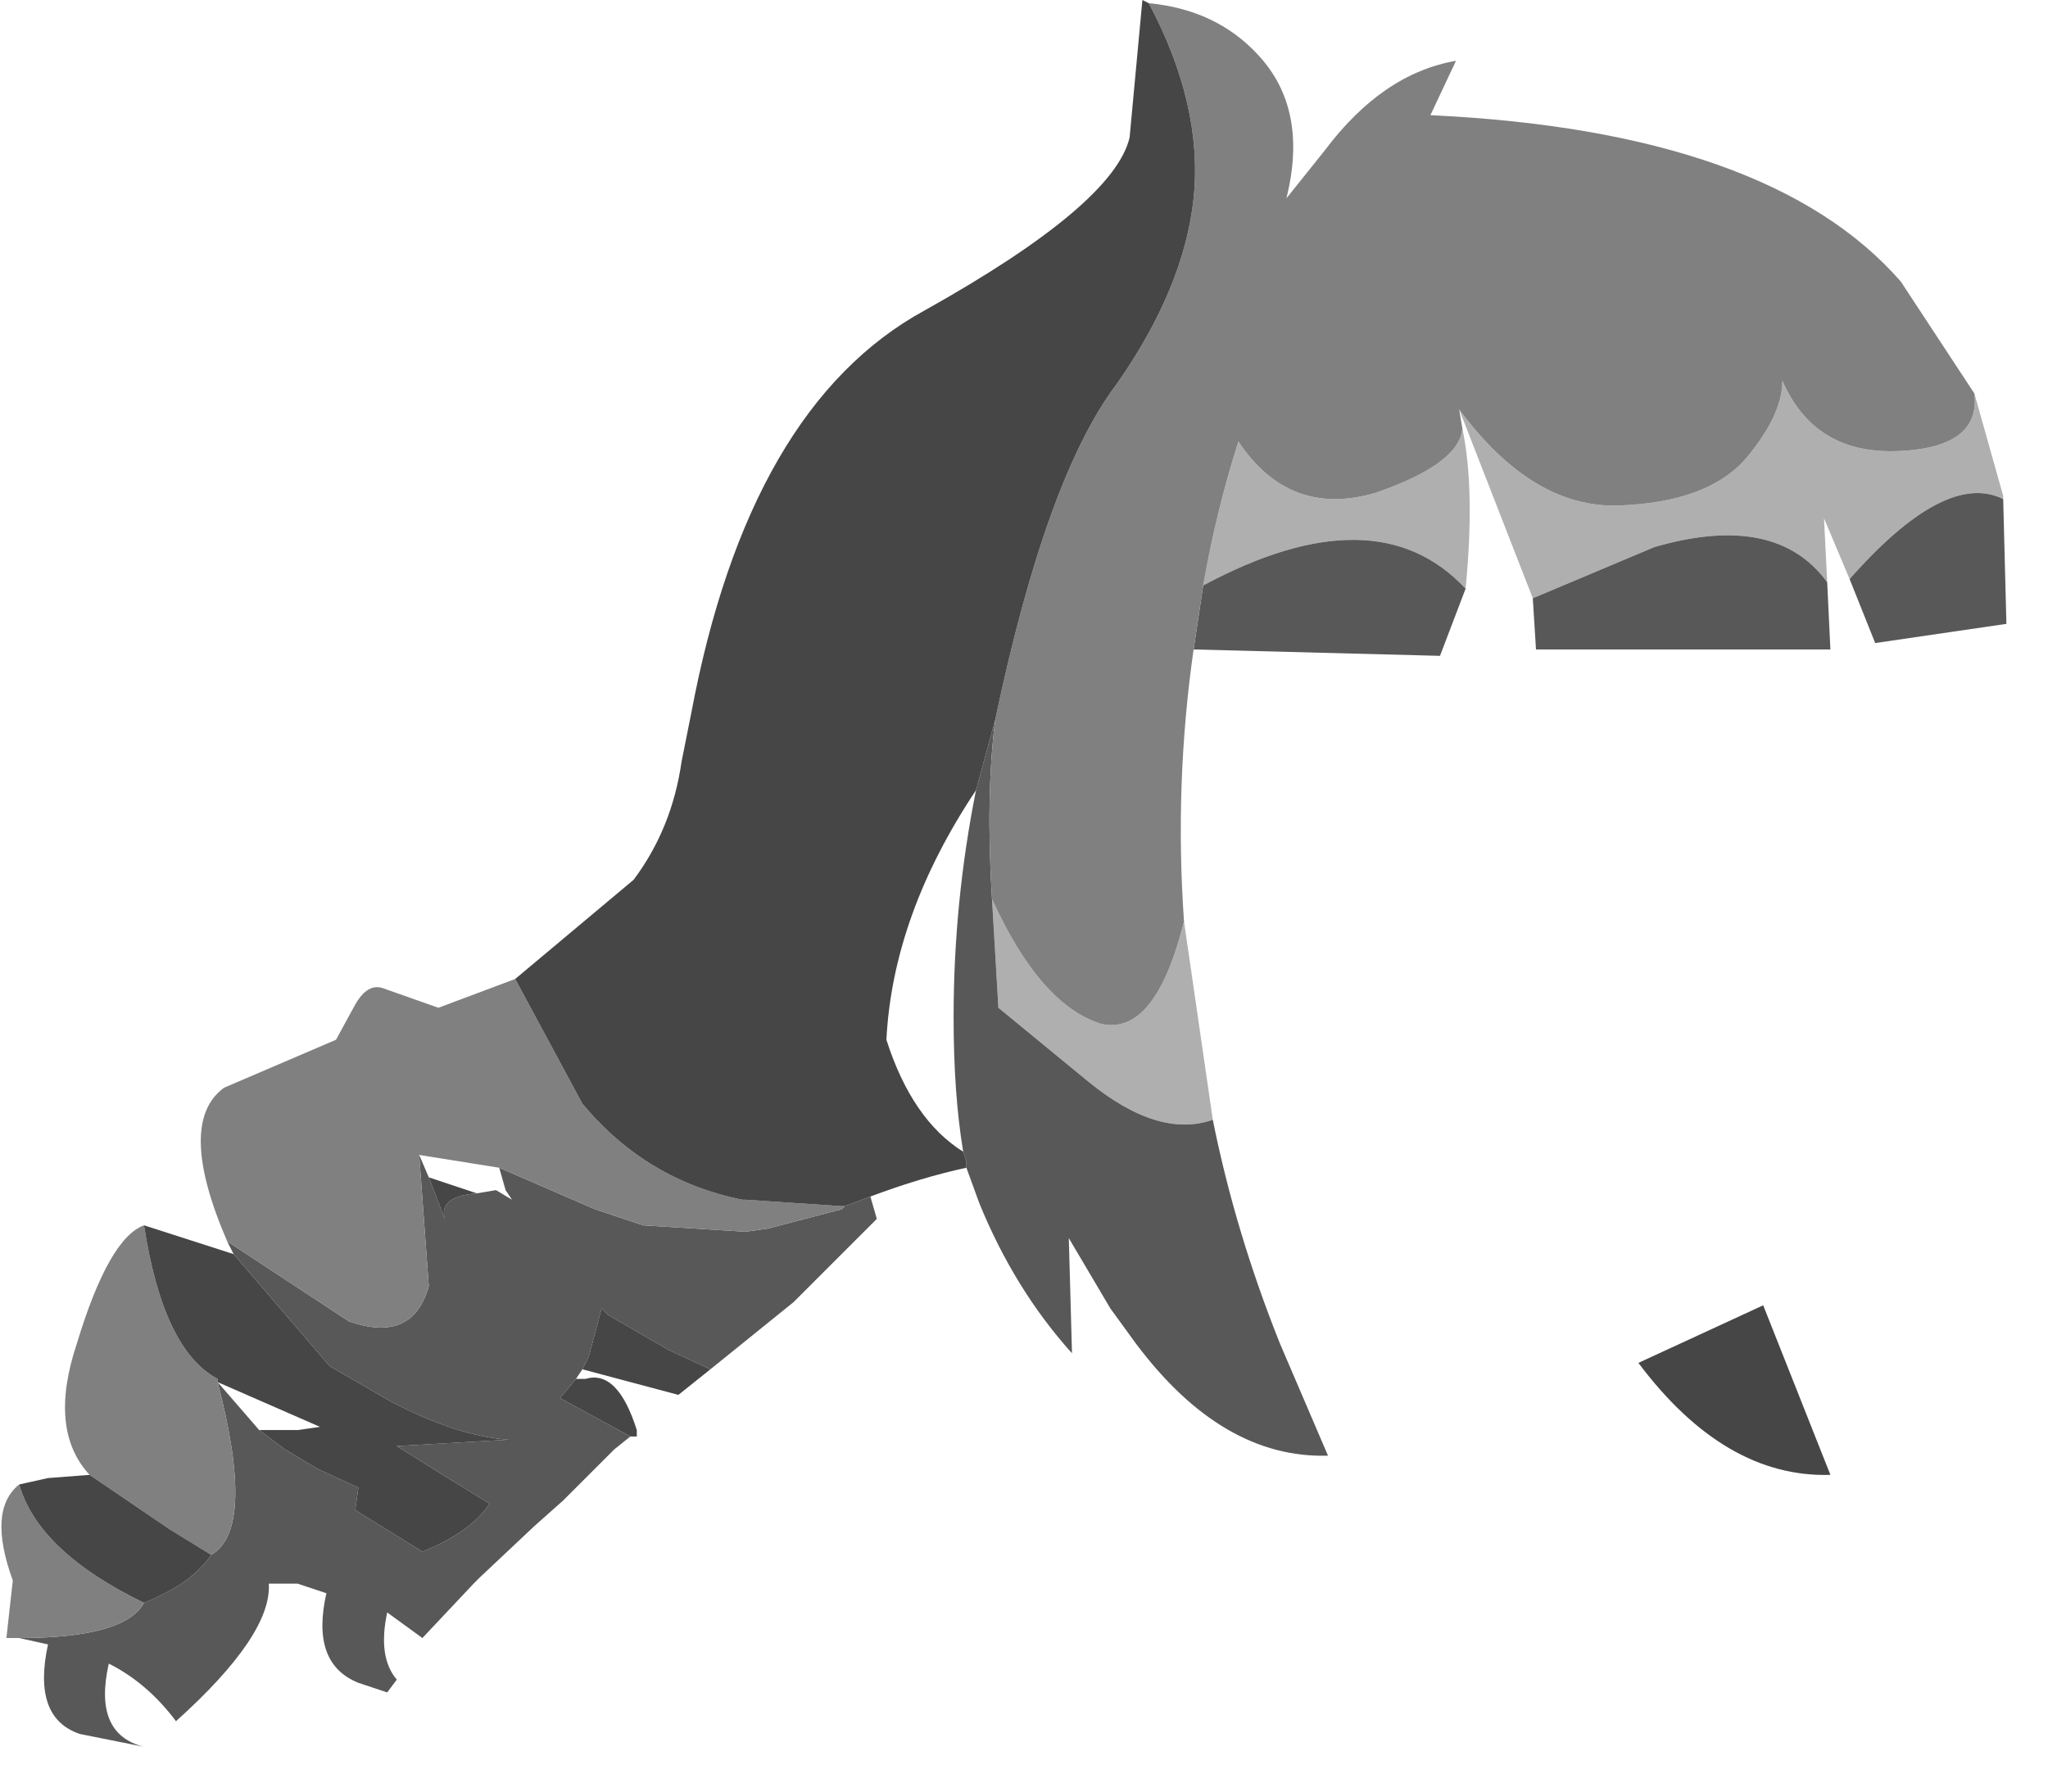 <?xml version="1.0" encoding="utf-8"?>
<svg version="1.1" id="Layer_1"
xmlns="http://www.w3.org/2000/svg"
xmlns:xlink="http://www.w3.org/1999/xlink"
width="32px" height="28px"
xml:space="preserve">
<g id="PathID_1582" transform="matrix(1, 0, 0, 1, 0, 0)">
<path style="fill:#AFAFAF;fill-opacity:1" d="M25.3 7.9Q26.65 7.85 27.25 7.2Q27.85 6.5 27.85 5.95Q28.35 7.1 29.65 7.05Q30.95 7 30.85 6.15L31.3 7.75L31.3 7.8Q30.4 7.35 28.9 9.05L28.5 8.1L28.55 9.1Q27.75 8 25.85 8.55L23.95 9.35L22.8 6.4Q23.95 7.95 25.3 7.9M18.8 9.15Q19 8 19.35 6.9Q20.15 8.1 21.5 7.7Q22.8 7.25 22.85 6.7Q23.05 7.65 22.9 9.2Q21.5 7.7 18.8 9.15M17 16.9L15.6 15.75L15.5 14.05Q16.25 15.7 17.2 16Q18.05 16.2 18.5 14.4L18.95 17.5Q18.1 17.8 17 16.9" />
<path style="fill:#585858;fill-opacity:1" d="M31.3 7.8L31.35 9.75L29.3 10.05L28.9 9.05Q30.4 7.35 31.3 7.8M28.55 9.1L28.6 10.15L24 10.15L23.95 9.35L25.85 8.55Q27.75 8 28.55 9.1M22.9 9.2L22.5 10.25L18.65 10.15L18.8 9.15Q21.5 7.7 22.9 9.2M14.9 15.9Q14.9 14.1 15.25 12.35L15.55 11.25Q15.4 12.45 15.5 14.05L15.6 15.75L17 16.9Q18.1 17.8 18.95 17.5Q19.3 19.25 20 21L20.75 22.75Q19.1 22.8 17.75 21L17.35 20.45L16.7 19.35L16.75 21.15Q15.85 20.15 15.3 18.8L15.1 18.25L15.1 18.15L15.05 18Q14.9 17.1 14.9 15.9M3.3 24.3Q4 23.9 3.4 21.6L4.05 22.35L4.45 22.65L4.95 22.95L5.6 23.25L5.55 23.6L6.6 24.25Q7.35 23.95 7.65 23.5L7 23.1L6.2 22.6L7.95 22.5Q7.15 22.45 6.1 21.9L5.15 21.35L3.65 19.6L3.55 19.4L5.45 20.65Q6.45 21 6.7 20.1L6.55 18.05L6.7 18.4L6.95 19.05Q6.85 18.7 7.45 18.65L7.75 18.6L8 18.75L7.9 18.6L7.8 18.25L9.3 18.9L10.05 19.15L11.65 19.25L12 19.2L13.15 18.9L13.2 18.85L13.6 18.7L13.7 19.05L12.4 20.35L11.1 21.4L10.45 21.1L9.5 20.55L9.4 20.45L9.2 21.2L9.1 21.4L9 21.55L8.75 21.85L9.85 22.45L9.6 22.65L9.5 22.75L8.8 23.45L8.35 23.85L7.5 24.65L7.4 24.75L6.6 25.6L6.05 25.2Q5.9 25.9 6.2 26.25L6.05 26.45L5.6 26.3Q4.85 26 5.1 24.9L4.65 24.75L4.45 24.75L4.2 24.75Q4.25 25.55 2.75 26.9Q2.3 26.3 1.7 26Q1.45 27.1 2.25 27.3L1.25 27.1Q0.5 26.85 0.75 25.7L0.3 25.6Q1.95 25.6 2.25 25.05Q3 24.75 3.3 24.3" />
<path style="fill:#808080;fill-opacity:1" d="M21.5 7.7Q20.15 8.1 19.35 6.9Q19 8 18.8 9.15L18.65 10.15Q18.35 12.25 18.5 14.4Q18.05 16.2 17.2 16Q16.25 15.7 15.5 14.05Q15.4 12.45 15.55 11.25Q16.35 7.45 17.45 6Q18.5 4.5 18.65 3.1Q18.8 1.65 17.95 0.05Q19 0.15 19.65 0.85Q20.45 1.7 20.1 3.1L20.7 2.35Q21.6 1.15 22.75 0.95L22.35 1.8Q27.65 2.05 29.7 4.4L30.85 6.15Q30.95 7 29.65 7.05Q28.35 7.1 27.85 5.95Q27.85 6.5 27.25 7.2Q26.65 7.85 25.3 7.9Q23.95 7.95 22.8 6.4L22.85 6.7Q22.8 7.25 21.5 7.7M2.25 25.05Q1.95 25.6 0.3 25.6L0.1 25.6L0.2 24.7Q-0.2 23.6 0.3 23.2Q0.6 24.25 2.25 25.05M3.3 24.3L2.65 23.9L1.4 23.05Q0.75 22.35 1.2 21Q1.7 19.35 2.25 19.15Q2.55 21.1 3.4 21.55L3.4 21.6Q4 23.9 3.3 24.3M13.15 18.9L12 19.2L11.65 19.25L10.05 19.15L9.3 18.9L7.8 18.25L6.55 18.05L6.7 20.1Q6.45 21 5.45 20.65L3.55 19.4Q2.75 17.55 3.5 17L5.25 16.25L5.55 15.7Q5.75 15.35 6 15.45L6.85 15.75L8.05 15.3L9.1 17.25Q10.1 18.45 11.6 18.75L11.65 18.75L13.15 18.85L13.2 18.85L13.15 18.9" />
<path style="fill:#464646;fill-opacity:1" d="M13.2 18.85L13.15 18.85L11.65 18.75L11.6 18.75Q10.1 18.45 9.1 17.25L8.05 15.3L9.9 13.75Q10.5 12.95 10.65 11.9L10.8 11.15Q11.7 6.35 14.45 4.85Q17.4 3.2 17.65 2.15L17.85 0L17.95 0.05Q18.8 1.65 18.65 3.1Q18.5 4.5 17.45 6Q16.35 7.45 15.55 11.25L15.25 12.35Q13.95 14.3 13.85 16.25Q14.25 17.5 15.05 18L15.1 18.15L15.1 18.25Q14.4 18.4 13.6 18.7L13.2 18.85M11.1 21.4L10.6 21.8L9.1 21.4L9.2 21.2L9.4 20.45L9.5 20.55L10.45 21.1L11.1 21.4M9 21.55L9.15 21.55Q9.65 21.4 9.95 22.35L9.95 22.45L9.85 22.45L8.75 21.85L9 21.55M0.3 23.2L0.75 23.1L1.4 23.05L2.65 23.9L3.3 24.3Q3 24.75 2.25 25.05Q0.6 24.25 0.3 23.2M5.15 21.35L6.1 21.9Q7.15 22.45 7.95 22.5L6.2 22.6L7 23.1L7.65 23.5Q7.35 23.95 6.6 24.25L5.55 23.6L5.6 23.25L4.95 22.95L4.45 22.65L4.05 22.35L4.65 22.35L5 22.3L3.4 21.6L3.4 21.55Q2.55 21.1 2.25 19.15L3.65 19.6L5.15 21.35M28.6 23.05Q26.95 23.1 25.6 21.3L27.55 20.4L28.6 23.05M6.95 19.05L6.7 18.4L7.45 18.65Q6.85 18.7 6.95 19.05" />
</g>
</svg>
